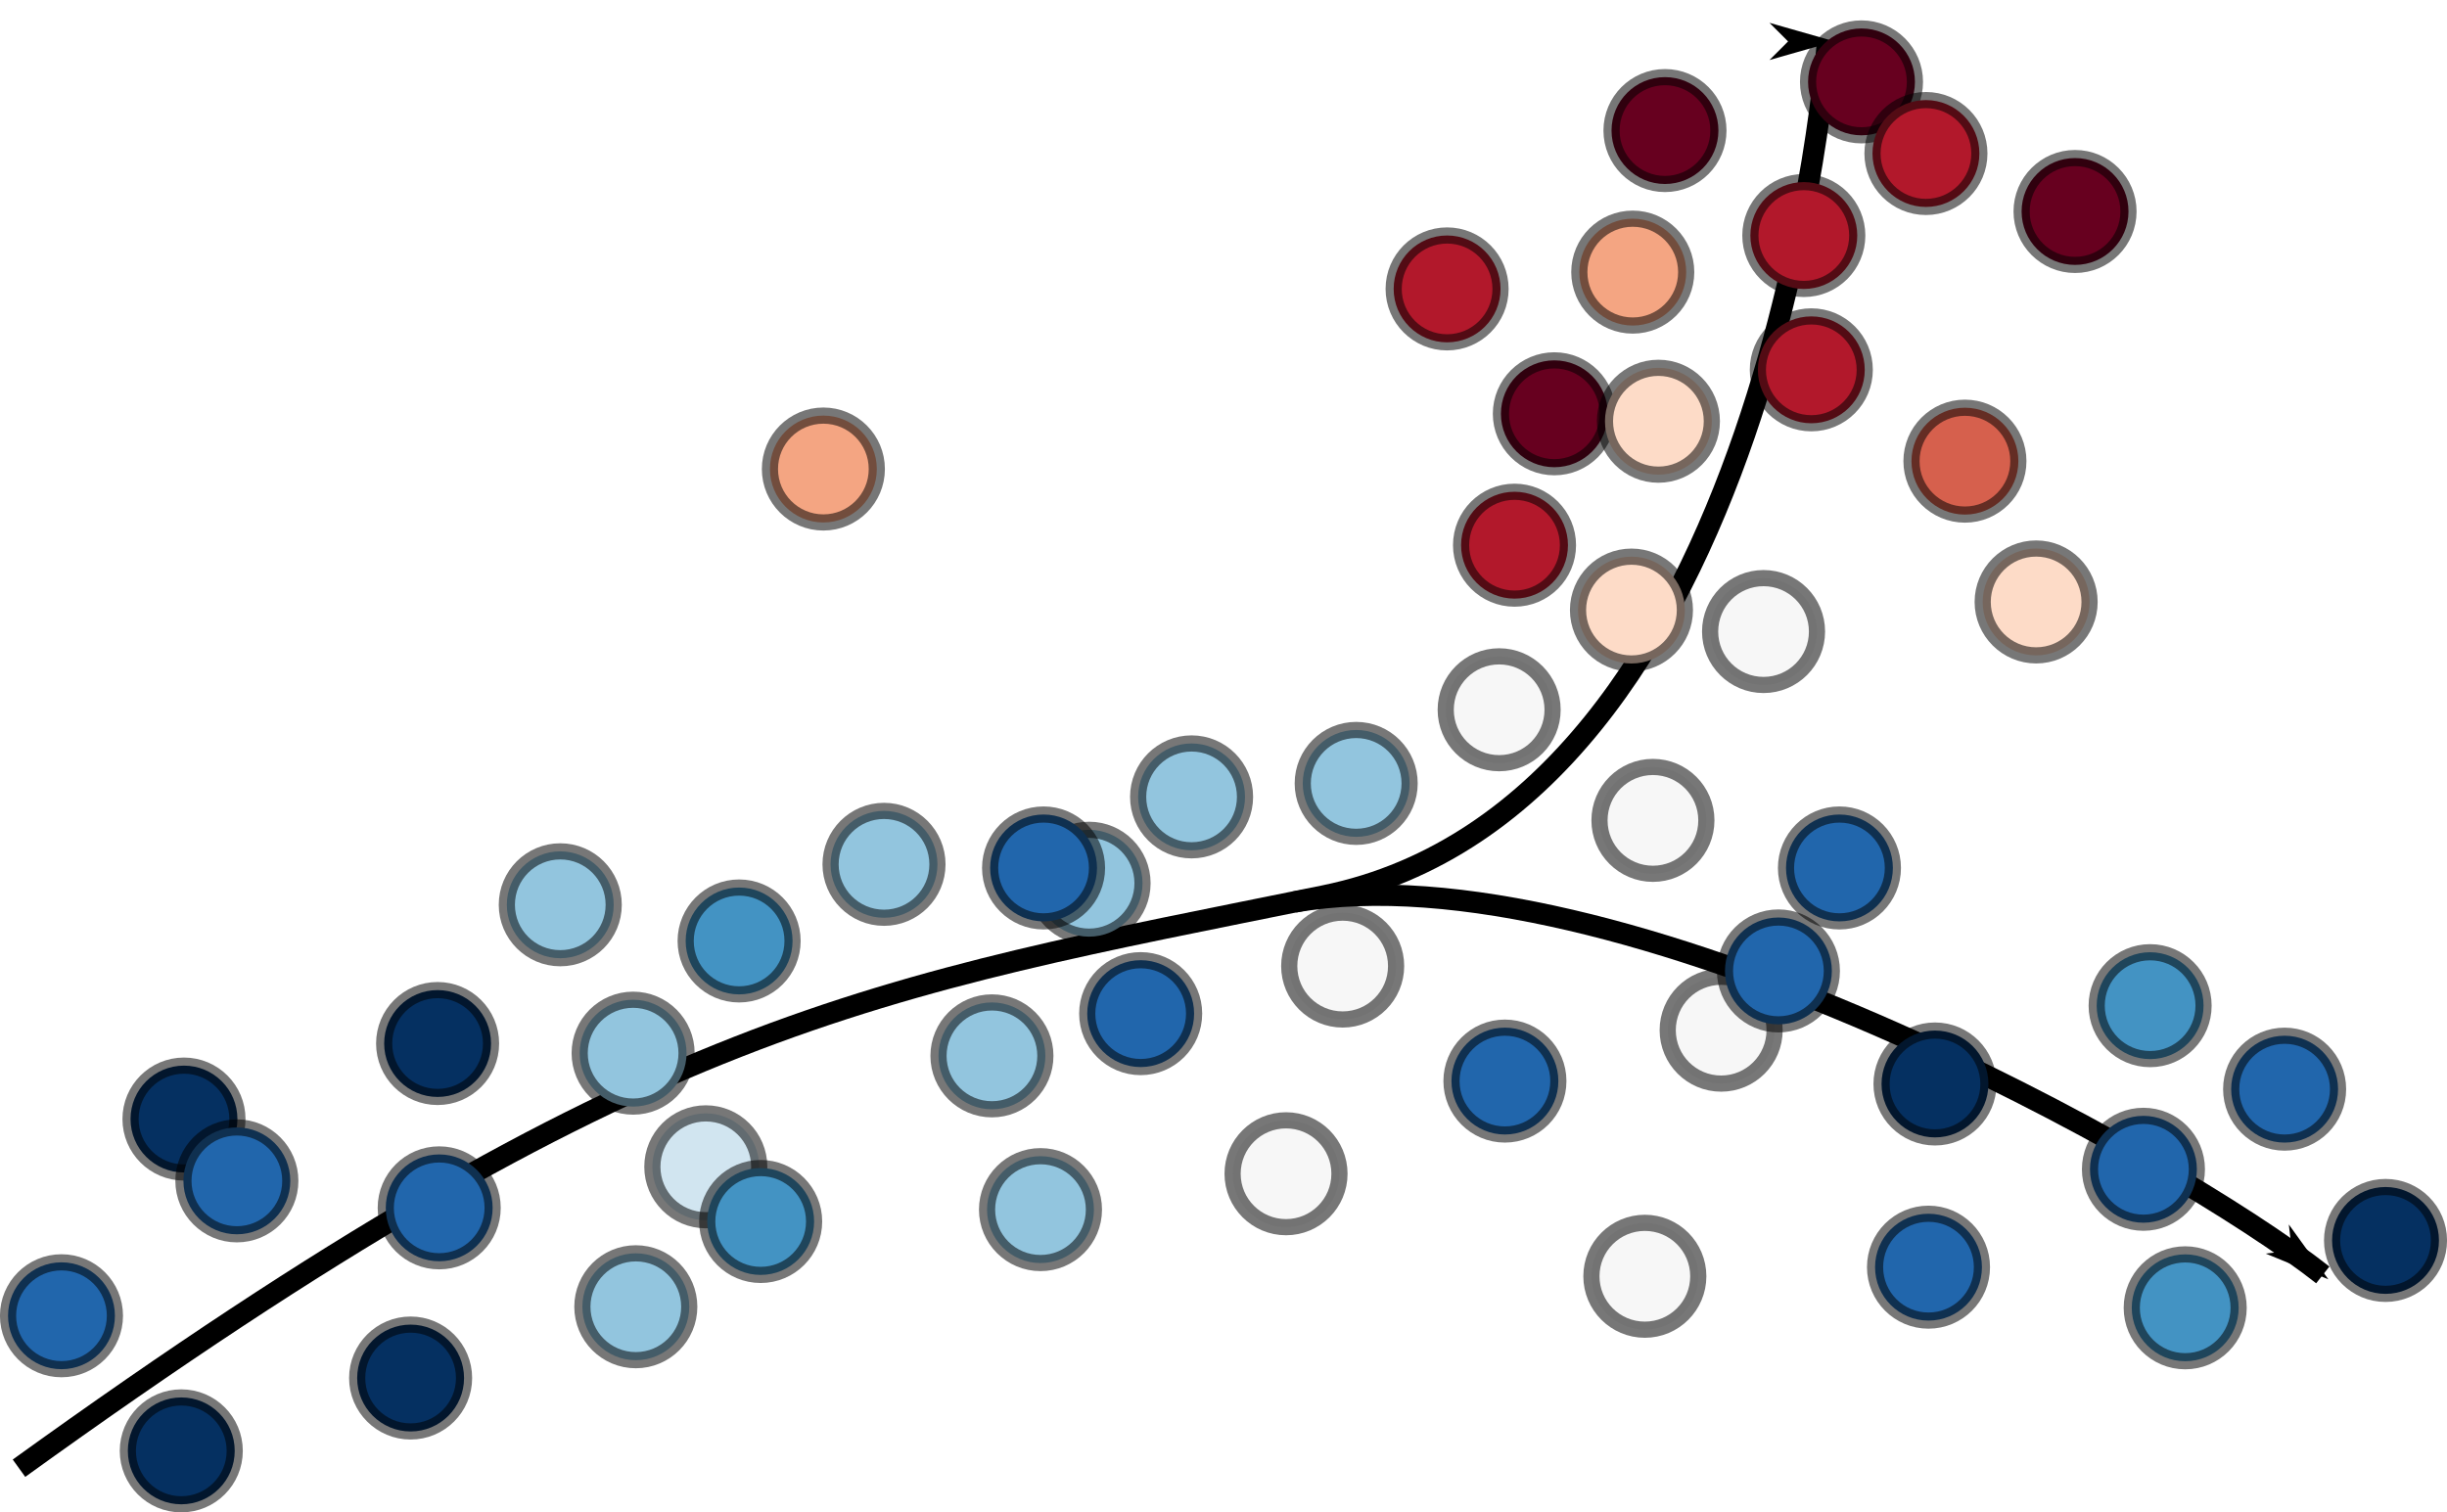 <?xml version="1.0" encoding="UTF-8" standalone="no"?>
<!-- Created with Inkscape (http://www.inkscape.org/) -->

<svg
   xmlns:dc="http://purl.org/dc/elements/1.1/"
   xmlns:cc="http://creativecommons.org/ns#"
   xmlns:rdf="http://www.w3.org/1999/02/22-rdf-syntax-ns#"
   xmlns:svg="http://www.w3.org/2000/svg"
   xmlns="http://www.w3.org/2000/svg"
   xmlns:sodipodi="http://sodipodi.sourceforge.net/DTD/sodipodi-0.dtd"
   xmlns:inkscape="http://www.inkscape.org/namespaces/inkscape"
   width="58.11mm"
   height="35.921mm"
   viewBox="0 0 58.11 35.921"
   version="1.1"
   id="svg1104"
   inkscape:version="0.92.3 (d244b95, 2018-08-02)"
   sodipodi:docname="de.svg"
   inkscape:export-filename="/home/wouters/thesis/projects/komparo/docs/1810_Seminar_UZH/img/de.png"
   inkscape:export-xdpi="300"
   inkscape:export-ydpi="300">
  <defs
     id="defs1098">
    <marker
       inkscape:stockid="Arrow1Lend"
       orient="auto"
       refY="0"
       refX="0"
       id="Arrow1Lend"
       style="overflow:visible"
       inkscape:isstock="true"
       inkscape:collect="always">
      <path
         id="path1728"
         d="M 0,0 5,-5 -12.5,0 5,5 Z"
         style="fill:#000000;fill-opacity:1;fill-rule:evenodd;stroke:#000000;stroke-width:1pt;stroke-opacity:1"
         transform="matrix(-0.8,0,0,-0.8,-10,0)"
         inkscape:connector-curvature="0" />
    </marker>
    <marker
       inkscape:isstock="true"
       style="overflow:visible"
       id="marker2015"
       refX="0"
       refY="0"
       orient="auto"
       inkscape:stockid="Arrow1Lend">
      <path
         transform="matrix(-0.8,0,0,-0.8,-10,0)"
         style="fill:#000000;fill-opacity:1;fill-rule:evenodd;stroke:#000000;stroke-width:1pt;stroke-opacity:1"
         d="M 0,0 5,-5 -12.5,0 5,5 Z"
         id="path2013"
         inkscape:connector-curvature="0" />
    </marker>
  </defs>
  <sodipodi:namedview
     id="base"
     pagecolor="#ffffff"
     bordercolor="#666666"
     borderopacity="1.0"
     inkscape:pageopacity="0.0"
     inkscape:pageshadow="2"
     inkscape:zoom="1.4"
     inkscape:cx="-5.7899038"
     inkscape:cy="5.0798257"
     inkscape:document-units="mm"
     inkscape:current-layer="layer1"
     showgrid="false"
     fit-margin-top="0"
     fit-margin-left="0"
     fit-margin-right="0"
     fit-margin-bottom="0"
     inkscape:window-width="1920"
     inkscape:window-height="1163"
     inkscape:window-x="0"
     inkscape:window-y="0"
     inkscape:window-maximized="1" />
  <g
     inkscape:label="Layer 1"
     inkscape:groupmode="layer"
     id="layer1"
     transform="translate(-4.755,-4.711)">
    <path
       style="fill:none;stroke:#000000;stroke-width:0.507px;stroke-linecap:butt;stroke-linejoin:miter;stroke-opacity:1;marker-end:url(#marker2015)"
       d="m 35.496,26.135 c 7.646,-1.352 20.976,6.139 24.419,8.857"
       id="path1389"
       inkscape:connector-curvature="0"
       sodipodi:nodetypes="cc"
       inkscape:export-xdpi="300"
       inkscape:export-ydpi="300" />
    <path
       style="fill:none;stroke:#000000;stroke-width:0.508;stroke-linecap:butt;stroke-linejoin:miter;stroke-miterlimit:4;stroke-dasharray:none;stroke-opacity:1;marker-end:url(#Arrow1Lend)"
       d="M 5.206,39.583 C 20.101,28.839 25.502,28.166 36.194,25.991 46.886,23.817 48.154,5.695 48.154,5.695"
       id="path1387"
       inkscape:connector-curvature="0"
       sodipodi:nodetypes="csc"
       inkscape:export-xdpi="300"
       inkscape:export-ydpi="300" />
    <circle
       style="opacity:1;fill:#b2182b;fill-opacity:1;stroke:#000000;stroke-width:0.384;stroke-miterlimit:4;stroke-dasharray:none;stroke-dashoffset:0;stroke-opacity:0.533"
       id="path1391"
       cx="39.12"
       cy="11.573"
       r="1.269"
       inkscape:export-xdpi="300"
       inkscape:export-ydpi="300" />
    <circle
       style="opacity:1;fill:#d6604d;fill-opacity:1;stroke:#000000;stroke-width:0.384;stroke-miterlimit:4;stroke-dasharray:none;stroke-dashoffset:0;stroke-opacity:0.533"
       id="path1391-3"
       cx="51.417"
       cy="15.664"
       r="1.269"
       inkscape:export-xdpi="300"
       inkscape:export-ydpi="300" />
    <circle
       style="opacity:1;fill:#f4a582;fill-opacity:1;stroke:#000000;stroke-width:0.384;stroke-miterlimit:4;stroke-dasharray:none;stroke-dashoffset:0;stroke-opacity:0.533"
       id="path1391-3-6"
       cx="24.308"
       cy="15.851"
       r="1.269"
       inkscape:export-xdpi="300"
       inkscape:export-ydpi="300" />
    <circle
       style="opacity:1;fill:#d1e5f0;fill-opacity:1;stroke:#000000;stroke-width:0.384;stroke-miterlimit:4;stroke-dasharray:none;stroke-dashoffset:0;stroke-opacity:0.533"
       id="path1391-3-6-7"
       cx="21.516"
       cy="32.424"
       r="1.269"
       inkscape:export-xdpi="300"
       inkscape:export-ydpi="300" />
    <circle
       style="opacity:1;fill:#67001f;fill-opacity:1;stroke:#000000;stroke-width:0.384;stroke-miterlimit:4;stroke-dasharray:none;stroke-dashoffset:0;stroke-opacity:0.533"
       id="path1391-3-6-7-5"
       cx="41.667"
       cy="14.539"
       r="1.269"
       inkscape:export-xdpi="300"
       inkscape:export-ydpi="300" />
    <circle
       style="opacity:1;fill:#4393c3;fill-opacity:1;stroke:#000000;stroke-width:0.384;stroke-miterlimit:4;stroke-dasharray:none;stroke-dashoffset:0;stroke-opacity:0.533"
       id="path1391-3-6-7-5-3"
       cx="22.819"
       cy="33.723"
       r="1.269"
       inkscape:export-xdpi="300"
       inkscape:export-ydpi="300" />
    <circle
       style="opacity:1;fill:#92c5de;fill-opacity:1;stroke:#000000;stroke-width:0.384;stroke-miterlimit:4;stroke-dasharray:none;stroke-dashoffset:0;stroke-opacity:0.533"
       id="path1391-3-6-7-5-3-5"
       cx="29.464"
       cy="33.441"
       r="1.269"
       inkscape:export-xdpi="300"
       inkscape:export-ydpi="300" />
    <circle
       style="opacity:1;fill:#f7f7f7;fill-opacity:1;stroke:#000000;stroke-width:0.384;stroke-miterlimit:4;stroke-dasharray:none;stroke-dashoffset:0;stroke-opacity:0.533"
       id="path1391-3-6-7-5-3-5-6"
       cx="35.295"
       cy="32.589"
       r="1.269"
       inkscape:export-xdpi="300"
       inkscape:export-ydpi="300" />
    <circle
       style="opacity:1;fill:#fddbc7;fill-opacity:1;stroke:#000000;stroke-width:0.384;stroke-miterlimit:4;stroke-dasharray:none;stroke-dashoffset:0;stroke-opacity:0.533"
       id="path1391-3-6-7-5-3-5-6-2"
       cx="44.138"
       cy="14.716"
       r="1.269"
       inkscape:export-xdpi="300"
       inkscape:export-ydpi="300" />
    <circle
       style="opacity:1;fill:#053061;fill-opacity:1;stroke:#000000;stroke-width:0.384;stroke-miterlimit:4;stroke-dasharray:none;stroke-dashoffset:0;stroke-opacity:0.533"
       id="path1391-3-6-7-5-3-9"
       cx="9.06"
       cy="39.171"
       r="1.269"
       inkscape:export-xdpi="300"
       inkscape:export-ydpi="300" />
    <circle
       style="opacity:1;fill:#2166ac;fill-opacity:1;stroke:#000000;stroke-width:0.384;stroke-miterlimit:4;stroke-dasharray:none;stroke-dashoffset:0;stroke-opacity:0.533"
       id="path1391-3-6-7-5-3-9-1"
       cx="15.185"
       cy="33.399"
       r="1.269"
       inkscape:export-xdpi="300"
       inkscape:export-ydpi="300" />
    <circle
       style="opacity:1;fill:#2166ac;fill-opacity:1;stroke:#000000;stroke-width:0.384;stroke-miterlimit:4;stroke-dasharray:none;stroke-dashoffset:0;stroke-opacity:0.533"
       id="path1391-3-6-7-5-3-9-1-2"
       cx="6.215"
       cy="35.962"
       r="1.269"
       inkscape:export-xdpi="300"
       inkscape:export-ydpi="300" />
    <circle
       style="opacity:1;fill:#2166ac;fill-opacity:1;stroke:#000000;stroke-width:0.384;stroke-miterlimit:4;stroke-dasharray:none;stroke-dashoffset:0;stroke-opacity:0.533"
       id="path1391-3-6-7-5-3-9-1-2-7"
       cx="31.843"
       cy="28.786"
       r="1.269"
       inkscape:export-xdpi="300"
       inkscape:export-ydpi="300" />
    <circle
       style="opacity:1;fill:#2166ac;fill-opacity:1;stroke:#000000;stroke-width:0.384;stroke-miterlimit:4;stroke-dasharray:none;stroke-dashoffset:0;stroke-opacity:0.533"
       id="path1391-3-6-7-5-3-9-1-2-7-0"
       cx="48.437"
       cy="25.326"
       r="1.269"
       inkscape:export-xdpi="300"
       inkscape:export-ydpi="300" />
    <circle
       style="opacity:1;fill:#2166ac;fill-opacity:1;stroke:#000000;stroke-width:0.384;stroke-miterlimit:4;stroke-dasharray:none;stroke-dashoffset:0;stroke-opacity:0.533"
       id="path1391-3-6-7-5-3-9-1-2-7-0-9"
       cx="50.552"
       cy="34.808"
       r="1.269"
       inkscape:export-xdpi="300"
       inkscape:export-ydpi="300" />
    <circle
       style="opacity:1;fill:#2166ac;fill-opacity:1;stroke:#000000;stroke-width:0.384;stroke-miterlimit:4;stroke-dasharray:none;stroke-dashoffset:0;stroke-opacity:0.533"
       id="path1391-3-6-7-5-3-9-1-2-7-0-9-3"
       cx="59.009"
       cy="30.58"
       r="1.269"
       inkscape:export-xdpi="300"
       inkscape:export-ydpi="300" />
    <circle
       style="opacity:1;fill:#2166ac;fill-opacity:1;stroke:#000000;stroke-width:0.384;stroke-miterlimit:4;stroke-dasharray:none;stroke-dashoffset:0;stroke-opacity:0.533"
       id="path1391-3-6-7-5-3-9-1-2-7-0-9-3-6"
       cx="40.493"
       cy="30.388"
       r="1.269"
       inkscape:export-xdpi="300"
       inkscape:export-ydpi="300" />
    <circle
       style="opacity:1;fill:#f7f7f7;fill-opacity:1;stroke:#000000;stroke-width:0.384;stroke-miterlimit:4;stroke-dasharray:none;stroke-dashoffset:0;stroke-opacity:0.533"
       id="path1391-3-6-7-5-3-5-6-0"
       cx="40.356"
       cy="21.569"
       r="1.269"
       inkscape:export-xdpi="300"
       inkscape:export-ydpi="300" />
    <circle
       style="opacity:1;fill:#f7f7f7;fill-opacity:1;stroke:#000000;stroke-width:0.384;stroke-miterlimit:4;stroke-dasharray:none;stroke-dashoffset:0;stroke-opacity:0.533"
       id="path1391-3-6-7-5-3-5-6-0-6"
       cx="36.64"
       cy="27.656"
       r="1.269"
       inkscape:export-xdpi="300"
       inkscape:export-ydpi="300" />
    <circle
       style="opacity:1;fill:#f7f7f7;fill-opacity:1;stroke:#000000;stroke-width:0.384;stroke-miterlimit:4;stroke-dasharray:none;stroke-dashoffset:0;stroke-opacity:0.533"
       id="path1391-3-6-7-5-3-5-6-0-6-2"
       cx="46.635"
       cy="19.711"
       r="1.269"
       inkscape:export-xdpi="300"
       inkscape:export-ydpi="300" />
    <circle
       style="opacity:1;fill:#92c5de;fill-opacity:1;stroke:#000000;stroke-width:0.384;stroke-miterlimit:4;stroke-dasharray:none;stroke-dashoffset:0;stroke-opacity:0.533"
       id="path1391-3-6-7-5-3-5-61"
       cx="33.052"
       cy="23.638"
       r="1.269"
       inkscape:export-xdpi="300"
       inkscape:export-ydpi="300" />
    <circle
       style="opacity:1;fill:#92c5de;fill-opacity:1;stroke:#000000;stroke-width:0.384;stroke-miterlimit:4;stroke-dasharray:none;stroke-dashoffset:0;stroke-opacity:0.533"
       id="path1391-3-6-7-5-3-5-61-8"
       cx="25.748"
       cy="25.24"
       r="1.269"
       inkscape:export-xdpi="300"
       inkscape:export-ydpi="300" />
    <circle
       style="opacity:1;fill:#92c5de;fill-opacity:1;stroke:#000000;stroke-width:0.384;stroke-miterlimit:4;stroke-dasharray:none;stroke-dashoffset:0;stroke-opacity:0.533"
       id="path1391-3-6-7-5-3-5-7"
       cx="28.311"
       cy="29.789"
       r="1.269"
       inkscape:export-xdpi="300"
       inkscape:export-ydpi="300" />
    <circle
       style="opacity:1;fill:#053061;fill-opacity:1;stroke:#000000;stroke-width:0.384;stroke-miterlimit:4;stroke-dasharray:none;stroke-dashoffset:0;stroke-opacity:0.533"
       id="path1391-3-6-7-5-3-9-9"
       cx="9.124"
       cy="31.29"
       r="1.269"
       inkscape:export-xdpi="300"
       inkscape:export-ydpi="300" />
    <circle
       style="opacity:1;fill:#053061;fill-opacity:1;stroke:#000000;stroke-width:0.384;stroke-miterlimit:4;stroke-dasharray:none;stroke-dashoffset:0;stroke-opacity:0.533"
       id="path1391-3-6-7-5-3-9-9-2"
       cx="14.506"
       cy="37.441"
       r="1.269"
       inkscape:export-xdpi="300"
       inkscape:export-ydpi="300" />
    <circle
       style="opacity:1;fill:#053061;fill-opacity:1;stroke:#000000;stroke-width:0.384;stroke-miterlimit:4;stroke-dasharray:none;stroke-dashoffset:0;stroke-opacity:0.533"
       id="path1391-3-6-7-5-3-9-9-2-0"
       cx="15.147"
       cy="29.496"
       r="1.269"
       inkscape:export-xdpi="300"
       inkscape:export-ydpi="300" />
    <circle
       style="opacity:1;fill:#92c5de;fill-opacity:1;stroke:#000000;stroke-width:0.384;stroke-miterlimit:4;stroke-dasharray:none;stroke-dashoffset:0;stroke-opacity:0.533"
       id="path1391-3-6-7-5-3-5-2"
       cx="19.854"
       cy="35.748"
       r="1.269"
       inkscape:export-xdpi="300"
       inkscape:export-ydpi="300" />
    <circle
       style="opacity:1;fill:#4393c3;fill-opacity:1;stroke:#000000;stroke-width:0.384;stroke-miterlimit:4;stroke-dasharray:none;stroke-dashoffset:0;stroke-opacity:0.533"
       id="path1391-3-6-7-5-3-3"
       cx="22.307"
       cy="27.06"
       r="1.269"
       inkscape:export-xdpi="300"
       inkscape:export-ydpi="300" />
    <circle
       style="opacity:1;fill:#92c5de;fill-opacity:1;stroke:#000000;stroke-width:0.384;stroke-miterlimit:4;stroke-dasharray:none;stroke-dashoffset:0;stroke-opacity:0.533"
       id="path1391-3-6-7-5-3-5-75"
       cx="18.06"
       cy="26.201"
       r="1.269"
       inkscape:export-xdpi="300"
       inkscape:export-ydpi="300" />
    <circle
       style="opacity:1;fill:#92c5de;fill-opacity:1;stroke:#000000;stroke-width:0.384;stroke-miterlimit:4;stroke-dasharray:none;stroke-dashoffset:0;stroke-opacity:0.533"
       id="path1391-3-6-7-5-3-5-9"
       cx="36.961"
       cy="23.318"
       r="1.269"
       inkscape:export-xdpi="300"
       inkscape:export-ydpi="300" />
    <circle
       style="opacity:1;fill:#f7f7f7;fill-opacity:1;stroke:#000000;stroke-width:0.384;stroke-miterlimit:4;stroke-dasharray:none;stroke-dashoffset:0;stroke-opacity:0.533"
       id="path1391-3-6-7-5-3-5-6-0-6-22"
       cx="44.008"
       cy="24.196"
       r="1.269"
       inkscape:export-xdpi="300"
       inkscape:export-ydpi="300" />
    <circle
       style="opacity:1;fill:#67001f;fill-opacity:1;stroke:#000000;stroke-width:0.384;stroke-miterlimit:4;stroke-dasharray:none;stroke-dashoffset:0;stroke-opacity:0.533"
       id="path1391-3-6-7-5-8"
       cx="44.294"
       cy="7.812"
       r="1.269"
       inkscape:export-xdpi="300"
       inkscape:export-ydpi="300" />
    <circle
       style="opacity:1;fill:#67001f;fill-opacity:1;stroke:#000000;stroke-width:0.384;stroke-miterlimit:4;stroke-dasharray:none;stroke-dashoffset:0;stroke-opacity:0.533"
       id="path1391-3-6-7-5-8-9"
       cx="54.032"
       cy="9.734"
       r="1.269"
       inkscape:export-xdpi="300"
       inkscape:export-ydpi="300" />
    <circle
       style="opacity:1;fill:#b2182b;fill-opacity:1;stroke:#000000;stroke-width:0.384;stroke-miterlimit:4;stroke-dasharray:none;stroke-dashoffset:0;stroke-opacity:0.533"
       id="path1391-7"
       cx="40.721"
       cy="17.66"
       r="1.269"
       inkscape:export-xdpi="300"
       inkscape:export-ydpi="300" />
    <circle
       style="opacity:1;fill:#b2182b;fill-opacity:1;stroke:#000000;stroke-width:0.384;stroke-miterlimit:4;stroke-dasharray:none;stroke-dashoffset:0;stroke-opacity:0.533"
       id="path1391-7-3"
       cx="47.769"
       cy="13.495"
       r="1.269"
       inkscape:export-xdpi="300"
       inkscape:export-ydpi="300" />
    <circle
       style="opacity:1;fill:#f7f7f7;fill-opacity:1;stroke:#000000;stroke-width:0.384;stroke-miterlimit:4;stroke-dasharray:none;stroke-dashoffset:0;stroke-opacity:0.533"
       id="path1391-3-6-7-5-3-5-6-6"
       cx="43.816"
       cy="35.024"
       r="1.269"
       inkscape:export-xdpi="300"
       inkscape:export-ydpi="300" />
    <circle
       style="opacity:1;fill:#4393c3;fill-opacity:1;stroke:#000000;stroke-width:0.384;stroke-miterlimit:4;stroke-dasharray:none;stroke-dashoffset:0;stroke-opacity:0.533"
       id="path1391-3-6-7-5-3-1"
       cx="55.815"
       cy="28.597"
       r="1.269"
       inkscape:export-xdpi="300"
       inkscape:export-ydpi="300" />
    <circle
       style="opacity:1;fill:#4393c3;fill-opacity:1;stroke:#000000;stroke-width:0.384;stroke-miterlimit:4;stroke-dasharray:none;stroke-dashoffset:0;stroke-opacity:0.533"
       id="path1391-3-6-7-5-3-1-2"
       cx="56.648"
       cy="35.773"
       r="1.269"
       inkscape:export-xdpi="300"
       inkscape:export-ydpi="300" />
    <circle
       style="opacity:1;fill:#053061;fill-opacity:1;stroke:#000000;stroke-width:0.384;stroke-miterlimit:4;stroke-dasharray:none;stroke-dashoffset:0;stroke-opacity:0.533"
       id="path1391-3-6-7-5-3-9-9-2-9"
       cx="61.405"
       cy="34.173"
       r="1.269"
       inkscape:export-xdpi="300"
       inkscape:export-ydpi="300" />
    <circle
       style="opacity:1;fill:#053061;fill-opacity:1;stroke:#000000;stroke-width:0.384;stroke-miterlimit:4;stroke-dasharray:none;stroke-dashoffset:0;stroke-opacity:0.533"
       id="path1391-3-6-7-5-3-9-9-2-9-3"
       cx="50.706"
       cy="30.457"
       r="1.269"
       inkscape:export-xdpi="300"
       inkscape:export-ydpi="300" />
    <circle
       style="opacity:1;fill:#f4a582;fill-opacity:1;stroke:#000000;stroke-width:0.384;stroke-miterlimit:4;stroke-dasharray:none;stroke-dashoffset:0;stroke-opacity:0.533"
       id="path1391-3-6-1"
       cx="43.529"
       cy="11.174"
       r="1.269"
       inkscape:export-xdpi="300"
       inkscape:export-ydpi="300" />
    <circle
       style="opacity:1;fill:#fddbc7;fill-opacity:1;stroke:#000000;stroke-width:0.384;stroke-miterlimit:4;stroke-dasharray:none;stroke-dashoffset:0;stroke-opacity:0.533"
       id="path1391-3-6-7-5-3-5-6-2-9"
       cx="43.498"
       cy="19.201"
       r="1.269"
       inkscape:export-xdpi="300"
       inkscape:export-ydpi="300" />
    <circle
       style="opacity:1;fill:#fddbc7;fill-opacity:1;stroke:#000000;stroke-width:0.384;stroke-miterlimit:4;stroke-dasharray:none;stroke-dashoffset:0;stroke-opacity:0.533"
       id="path1391-3-6-7-5-3-5-6-2-9-4"
       cx="53.108"
       cy="19.008"
       r="1.269"
       inkscape:export-xdpi="300"
       inkscape:export-ydpi="300" />
    <circle
       style="opacity:1;fill:#92c5de;fill-opacity:1;stroke:#000000;stroke-width:0.384;stroke-miterlimit:4;stroke-dasharray:none;stroke-dashoffset:0;stroke-opacity:0.533"
       id="path1391-3-6-7-5-3-5-75-7"
       cx="19.79"
       cy="29.725"
       r="1.269"
       inkscape:export-xdpi="300"
       inkscape:export-ydpi="300" />
    <circle
       style="opacity:1;fill:#92c5de;fill-opacity:1;stroke:#000000;stroke-width:0.384;stroke-miterlimit:4;stroke-dasharray:none;stroke-dashoffset:0;stroke-opacity:0.533"
       id="path1391-3-6-7-5-3-5-7-8"
       cx="30.618"
       cy="25.689"
       r="1.269"
       inkscape:export-xdpi="300"
       inkscape:export-ydpi="300" />
    <circle
       style="opacity:1;fill:#2166ac;fill-opacity:1;stroke:#000000;stroke-width:0.384;stroke-miterlimit:4;stroke-dasharray:none;stroke-dashoffset:0;stroke-opacity:0.533"
       id="path1391-3-6-7-5-3-9-1-2-7-4"
       cx="29.537"
       cy="25.326"
       r="1.269"
       inkscape:export-xdpi="300"
       inkscape:export-ydpi="300" />
    <circle
       style="opacity:1;fill:#2166ac;fill-opacity:1;stroke:#000000;stroke-width:0.384;stroke-miterlimit:4;stroke-dasharray:none;stroke-dashoffset:0;stroke-opacity:0.533"
       id="path1391-3-6-7-5-3-9-1-2-7-4-5"
       cx="10.38"
       cy="32.758"
       r="1.269"
       inkscape:export-xdpi="300"
       inkscape:export-ydpi="300" />
    <circle
       style="opacity:1;fill:#f7f7f7;fill-opacity:1;stroke:#000000;stroke-width:0.384;stroke-miterlimit:4;stroke-dasharray:none;stroke-dashoffset:0;stroke-opacity:0.533"
       id="path1391-3-6-7-5-3-5-6-6-0"
       cx="45.628"
       cy="29.179"
       r="1.269"
       inkscape:export-xdpi="300"
       inkscape:export-ydpi="300" />
    <circle
       style="opacity:1;fill:#2166ac;fill-opacity:1;stroke:#000000;stroke-width:0.384;stroke-miterlimit:4;stroke-dasharray:none;stroke-dashoffset:0;stroke-opacity:0.533"
       id="path1391-3-6-7-5-3-9-1-2-7-0-3"
       cx="46.988"
       cy="27.772"
       r="1.269"
       inkscape:export-xdpi="300"
       inkscape:export-ydpi="300" />
    <circle
       style="opacity:1;fill:#2166ac;fill-opacity:1;stroke:#000000;stroke-width:0.384;stroke-miterlimit:4;stroke-dasharray:none;stroke-dashoffset:0;stroke-opacity:0.533"
       id="path1391-3-6-7-5-3-9-1-2-7-0-9-3-61"
       cx="55.656"
       cy="32.483"
       r="1.269"
       inkscape:export-xdpi="300"
       inkscape:export-ydpi="300" />
    <circle
       style="opacity:1;fill:#67001f;fill-opacity:1;stroke:#000000;stroke-width:0.384;stroke-miterlimit:4;stroke-dasharray:none;stroke-dashoffset:0;stroke-opacity:0.533"
       id="path1391-3-6-7-5-6"
       cx="48.961"
       cy="6.656"
       r="1.269"
       inkscape:export-xdpi="300"
       inkscape:export-ydpi="300" />
    <circle
       style="opacity:1;fill:#b2182b;fill-opacity:1;stroke:#000000;stroke-width:0.384;stroke-miterlimit:4;stroke-dasharray:none;stroke-dashoffset:0;stroke-opacity:0.533"
       id="path1391-32"
       cx="47.591"
       cy="10.305"
       r="1.269"
       inkscape:export-xdpi="300"
       inkscape:export-ydpi="300" />
    <circle
       style="opacity:1;fill:#b2182b;fill-opacity:1;stroke:#000000;stroke-width:0.384;stroke-miterlimit:4;stroke-dasharray:none;stroke-dashoffset:0;stroke-opacity:0.533"
       id="path1391-32-0"
       cx="50.491"
       cy="8.357"
       r="1.269"
       inkscape:export-xdpi="300"
       inkscape:export-ydpi="300" />
  </g>
</svg>
